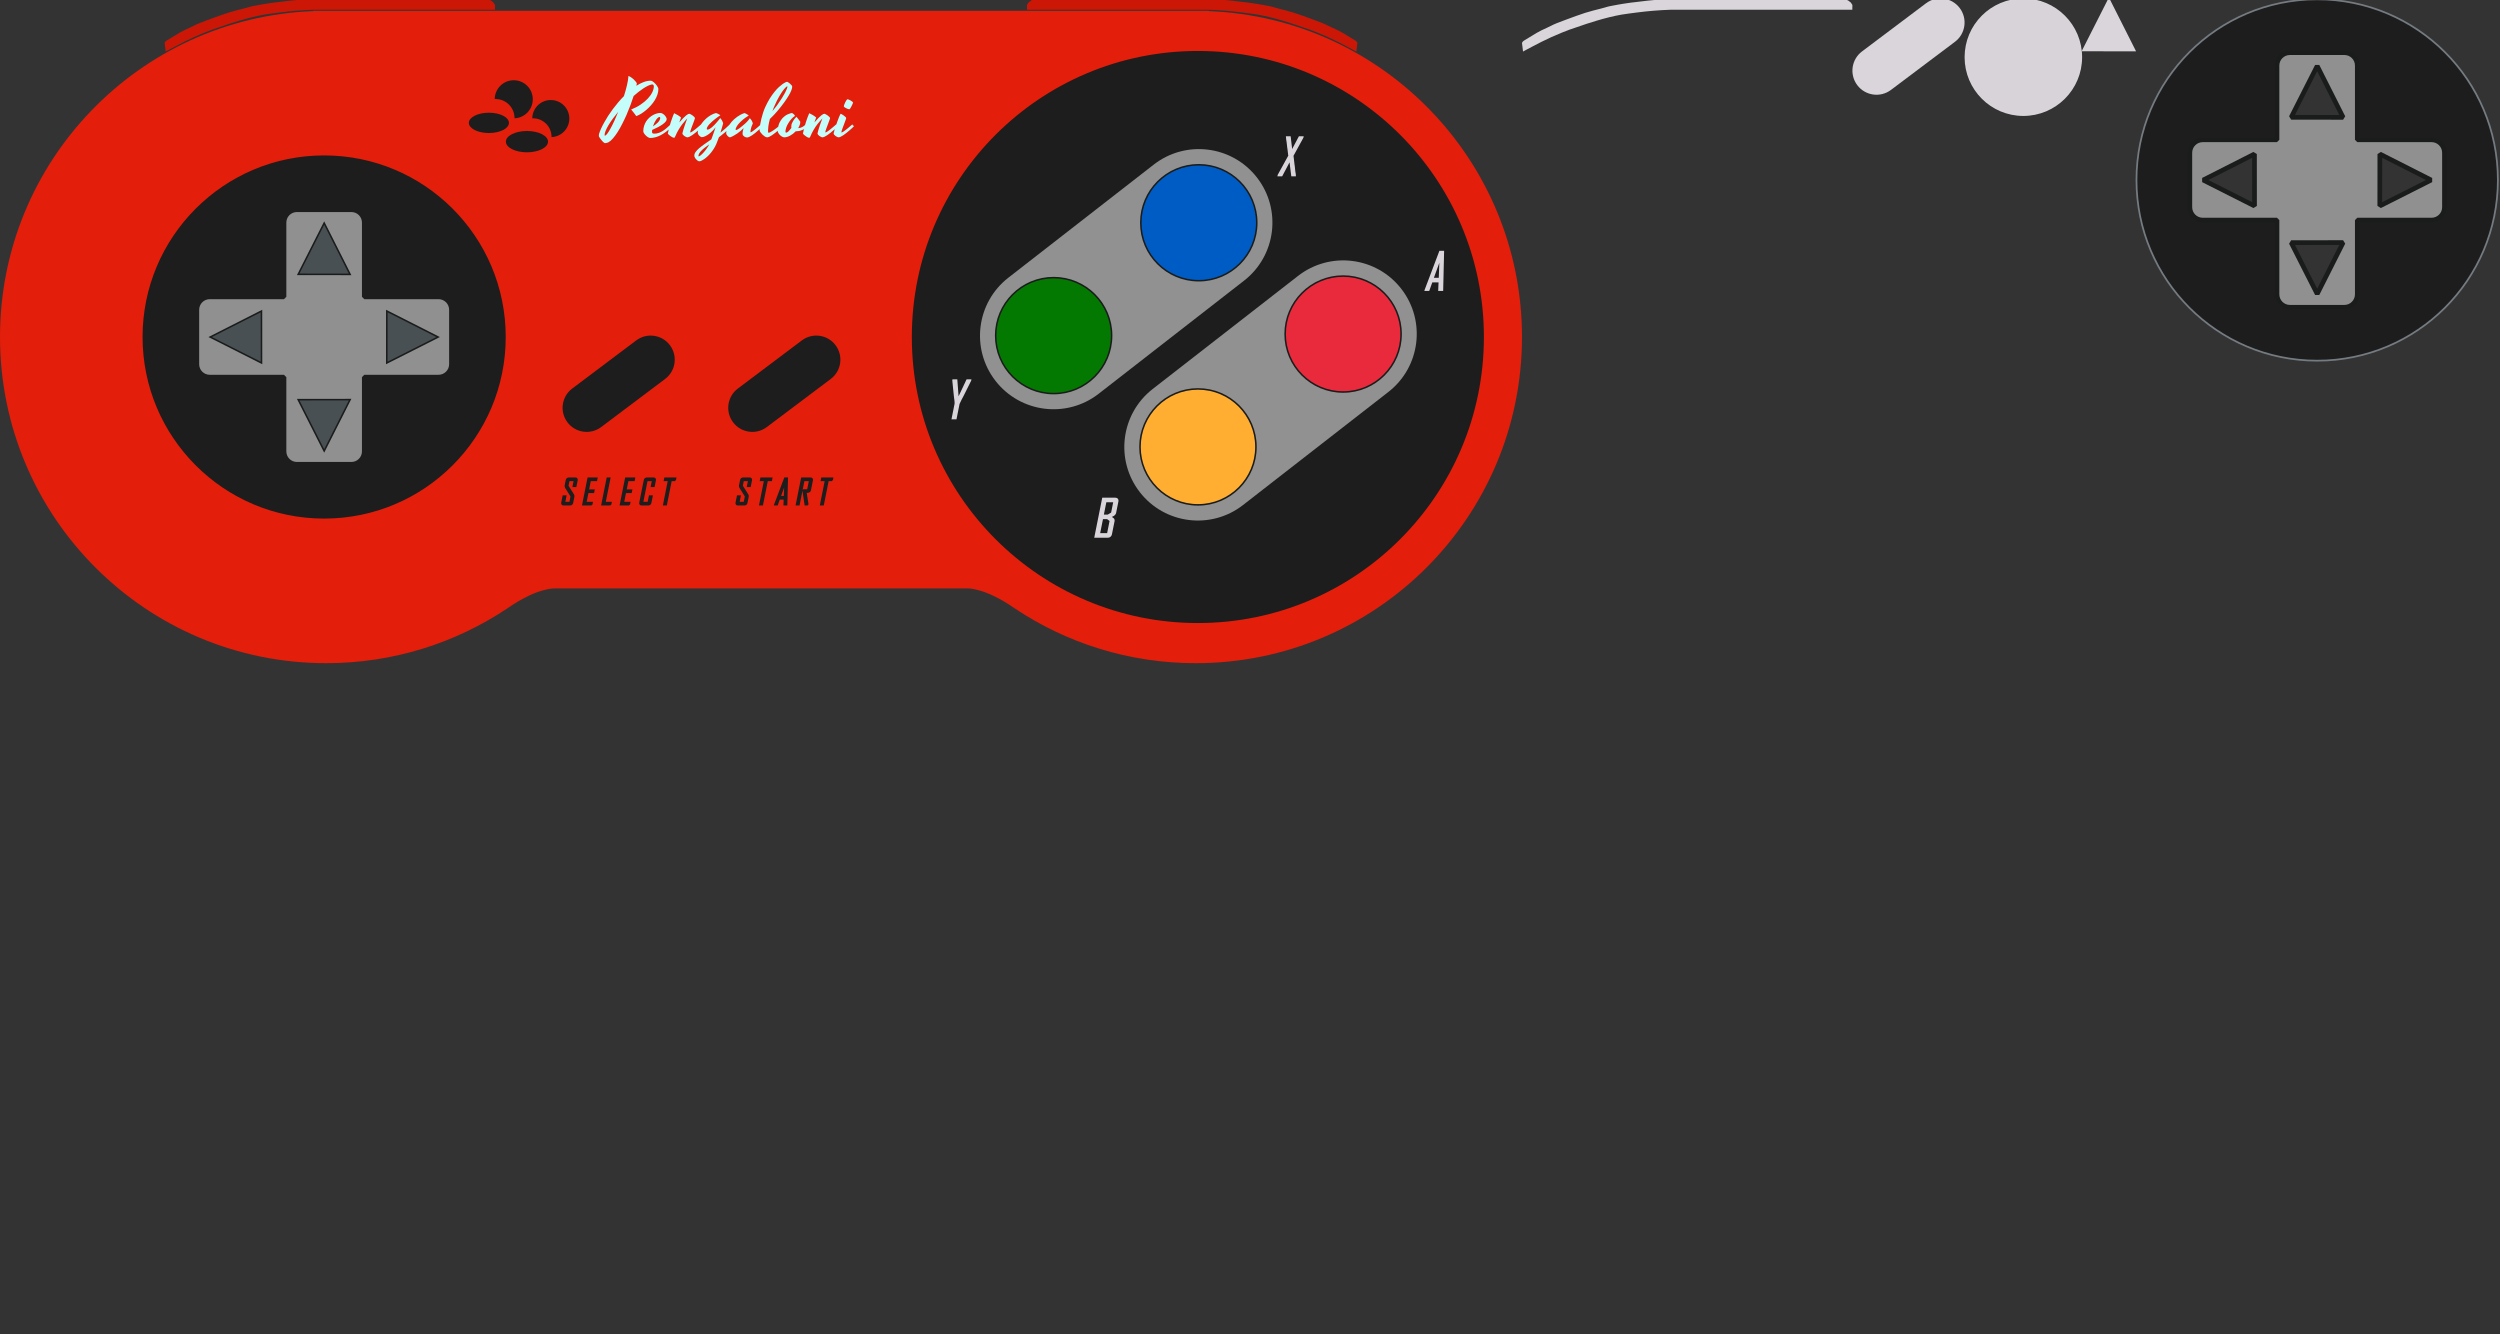 <svg width="1589" height="848" viewBox="0 0 1589 848" fill="none" xmlns="http://www.w3.org/2000/svg">
<rect x="0" y="0" width="1589" height="848" fill="#333333" stroke="none"/>
<g clip-path="url(#clip0_621_207)">
<path d="M199.031 6.864V7.052C88.369 11.406 0 102.478 0 214.208C0 328.716 92.835 421.521 207.344 421.521C250.027 421.521 289.717 408.631 322.688 386.52C328.495 382.626 330.331 381.487 336.094 378.645C341.672 375.894 348.6 373.989 352.5 373.989H481.75H485.625H614.906C618.806 373.989 625.703 375.894 631.281 378.645C637.044 381.487 638.911 382.626 644.719 386.52C677.689 408.631 717.348 421.521 760.031 421.521C874.54 421.521 967.375 328.716 967.375 214.208C967.375 102.478 879.006 11.406 768.344 7.052V6.864H760.031H485.625H481.75H207.344H199.031V6.864Z" fill="#E31E0B"/>
<path d="M943.168 214.199C943.168 314.607 861.772 396.004 761.363 396.004C660.955 396.004 579.559 314.607 579.559 214.199C579.559 113.79 660.955 32.394 761.363 32.394C861.772 32.394 943.168 113.79 943.168 214.199Z" fill="#1D1D1D"/>
<path d="M652.796 6.172H693.116H727.051H763.782C763.782 6.172 766.455 6.134 767.791 6.172C771.566 6.281 775.338 6.516 779.102 6.822C782.567 7.103 785.899 7.446 789.474 7.913C793.103 8.432 796.095 8.705 799.378 9.278C802.01 9.737 804.622 10.307 807.219 10.936C809.884 11.582 812.543 12.345 815.155 13.107C817.307 13.735 819.405 14.397 821.517 15.085C825.203 16.287 829.453 17.745 832.525 18.843C834.229 19.477 835.565 19.985 837.474 20.764C839.382 21.542 841.853 22.572 843.963 23.539C846.148 24.541 848.352 25.583 850.474 26.647C852.472 27.65 854.497 28.692 856.439 29.736C857.377 30.24 858.246 30.697 859.158 31.178C859.801 31.518 860.443 31.876 861.086 32.224C861.421 32.406 862.091 32.768 862.091 32.768L862.75 27.313C862.485 26.499 861.74 25.908 861.09 25.581C859.962 24.876 858.934 24.263 857.856 23.605C856.412 22.725 854.989 21.809 853.521 20.968C852.515 20.392 851.493 19.841 850.456 19.32C849.226 18.703 847.958 18.164 846.715 17.573C845.701 17.091 844.745 16.602 843.683 16.107C842.62 15.612 842.863 15.643 840.337 14.607C837.811 13.571 831.9 11.479 828.425 10.166C825.752 9.221 824.329 8.778 822.522 8.147C819.22 7.088 816.371 6.449 812.172 5.345C809.632 4.677 808.394 4.159 805.531 3.664C802.995 3.226 801.032 2.777 799.094 2.5L796.681 2.131C796.681 2.131 794.908 1.86 793.583 1.687C792.258 1.513 790.074 1.245 788.728 1.113C787.212 0.968 786.148 0.814 782.735 0.404C779.322 -0.006 774.844 -0.301 770.952 -0.626C768.978 -0.792 764.709 -1 764.709 -1H752.316H735.819H720.394H705.364H689.691H674.859H664.295H661.576L658.098 -0.687L655.494 0.269L653.747 1.604L652.742 3.145L652.796 6.172Z" fill="#CC1706"/>
<path d="M314.593 6.172H274.273H240.338H203.607C203.607 6.172 200.934 6.134 199.598 6.172C195.823 6.281 192.051 6.516 188.287 6.822C184.822 7.103 181.49 7.446 177.915 7.913C174.285 8.432 171.294 8.705 168.011 9.278C165.379 9.737 162.766 10.307 160.17 10.936C157.504 11.582 154.846 12.345 152.234 13.107C150.082 13.735 147.983 14.397 145.872 15.085C142.186 16.287 137.936 17.745 134.863 18.843C133.16 19.477 131.824 19.985 129.915 20.764C128.007 21.542 125.536 22.572 123.426 23.539C121.241 24.541 119.037 25.583 116.915 26.647C114.917 27.65 112.892 28.692 110.949 29.736C110.012 30.24 109.143 30.697 108.231 31.178C107.588 31.518 106.946 31.876 106.303 32.224C105.968 32.406 105.298 32.768 105.298 32.768L104.639 27.313C104.904 26.499 105.649 25.908 106.299 25.581C107.427 24.876 108.455 24.263 109.533 23.605C110.977 22.725 112.4 21.809 113.868 20.968C114.874 20.392 115.896 19.841 116.933 19.32C118.163 18.703 119.431 18.164 120.674 17.573C121.688 17.091 122.643 16.602 123.706 16.107C124.769 15.612 124.526 15.643 127.052 14.607C129.578 13.571 135.489 11.479 138.964 10.166C141.637 9.221 143.06 8.778 144.867 8.147C148.168 7.088 151.018 6.449 155.217 5.345C157.757 4.677 158.995 4.159 161.858 3.664C164.394 3.226 166.356 2.777 168.295 2.5L170.708 2.131C170.708 2.131 172.481 1.86 173.806 1.687C175.131 1.513 177.315 1.245 178.661 1.113C180.177 0.968 181.241 0.814 184.654 0.404C188.067 -0.006 192.545 -0.301 196.437 -0.626C198.411 -0.792 202.68 -1 202.68 -1H215.073H231.57H246.995H262.025H277.698H292.53H303.094H305.813L309.291 -0.687L311.895 0.269L313.641 1.604L314.647 3.145L314.593 6.172Z" fill="#CC1706"/>
<path d="M320.881 214.199C320.881 277.631 269.459 329.054 206.026 329.054C142.593 329.054 91.171 277.631 91.171 214.199C91.171 150.766 142.593 99.344 206.026 99.344C269.459 99.344 320.881 150.766 320.881 214.199V214.199Z" fill="#1D1D1D" stroke="#1D1D1D" stroke-width="1.116"/>
<path d="M188.714 133.277C184.154 133.277 180.495 136.935 180.495 141.496V188.652H133.339C128.779 188.652 125.089 192.342 125.089 196.902V231.496C125.089 236.056 128.779 239.714 133.339 239.714H180.495V286.871C180.495 291.431 184.154 295.121 188.714 295.121H223.339C227.899 295.121 231.558 291.431 231.558 286.871V239.714H278.714C283.274 239.714 286.964 236.056 286.964 231.496V196.902C286.964 192.342 283.274 188.652 278.714 188.652H231.558V141.496C231.558 136.935 227.899 133.277 223.339 133.277H188.714V133.277Z" fill="#909090" stroke="#1D1D1D" stroke-width="3" stroke-linejoin="bevel"/>
<path d="M245.837 230.694L245.868 197.703L278.463 214.222L245.837 230.694Z" fill="#485053" stroke="#1A1C1B"/>
<path d="M166.215 230.694L166.184 197.703L133.589 214.222L166.215 230.694Z" fill="#485053" stroke="#1A1C1B"/>
<path d="M222.522 174.403L189.53 174.372L206.05 141.777L222.522 174.403Z" fill="#485053" stroke="#1A1C1B"/>
<path d="M222.522 253.994L189.53 254.025L206.05 286.621L222.522 253.994Z" fill="#485053" stroke="#1A1C1B"/>
<path d="M733.323 104.615L640.93 176.493C620.558 192.341 616.891 221.704 632.739 242.076C648.587 262.448 677.95 266.115 698.322 250.266L790.715 178.389C811.087 162.54 814.754 133.178 798.906 112.806C783.058 92.434 753.695 88.767 733.323 104.615Z" fill="#919191"/>
<path d="M798.796 141.572C798.796 161.922 782.299 178.419 761.949 178.419C741.599 178.419 725.102 161.922 725.102 141.572C725.102 121.222 741.599 104.725 761.949 104.725C782.299 104.725 798.796 121.222 798.796 141.572Z" fill="#005CC5" stroke="#1A1C1B"/>
<path d="M706.543 213.309C706.543 233.659 690.046 250.156 669.696 250.156C649.346 250.156 632.849 233.659 632.849 213.309C632.849 192.959 649.346 176.462 669.696 176.462C690.046 176.462 706.543 192.959 706.543 213.309Z" fill="#047902" stroke="#1A1C1B"/>
<path d="M825.056 175.358L732.662 247.236C712.29 263.084 708.623 292.447 724.471 312.819C740.32 333.191 769.682 336.858 790.054 321.009L882.448 249.131C902.82 233.283 906.487 203.921 890.638 183.549C874.79 163.177 845.428 159.51 825.056 175.358Z" fill="#919191"/>
<path d="M890.529 212.315C890.529 232.665 874.032 249.162 853.682 249.162C833.332 249.162 816.835 232.665 816.835 212.315C816.835 191.965 833.332 175.468 853.682 175.468C874.032 175.468 890.529 191.965 890.529 212.315Z" fill="#E82A3C" stroke="#1A1C1B"/>
<path d="M798.276 284.052C798.276 304.402 781.779 320.899 761.429 320.899C741.079 320.899 724.582 304.402 724.582 284.052C724.582 263.702 741.079 247.205 761.429 247.205C781.779 247.205 798.276 263.702 798.276 284.052Z" fill="#FFAE31" stroke="#1A1C1B"/>
<path d="M509.64 216.379L468.973 246.971C462.217 252.053 460.86 261.651 465.942 268.407C471.025 275.164 480.622 276.521 487.379 271.439L528.046 240.847C534.803 235.764 536.16 226.166 531.077 219.41C525.995 212.653 516.397 211.296 509.64 216.379Z" fill="#1D1D1D"/>
<path d="M404.36 216.379L363.693 246.971C356.936 252.053 355.579 261.651 360.662 268.407C365.745 275.164 375.342 276.521 382.099 271.438L422.766 240.847C429.523 235.764 430.88 226.166 425.797 219.41C420.714 212.653 411.117 211.296 404.36 216.379Z" fill="#1D1D1D"/>
<path d="M363.806 319.588C363.734 319.939 363.566 320.226 363.301 320.448C363.043 320.67 362.739 320.781 362.388 320.781H358.156C357.805 320.781 357.536 320.67 357.35 320.448C357.171 320.226 357.117 319.939 357.189 319.588L358.048 315.324H359.541L358.714 319.459H362.345L363.14 315.453L359.627 309.845C359.377 309.459 359.298 309.032 359.391 308.567L360.079 305.162C360.15 304.811 360.318 304.524 360.583 304.302C360.856 304.08 361.167 303.969 361.518 303.969H365.75C366.101 303.969 366.363 304.08 366.535 304.302C366.714 304.524 366.767 304.811 366.696 305.162L365.912 309.072H364.418L365.17 305.291H361.539L360.83 308.835L364.375 314.443C364.612 314.815 364.683 315.234 364.59 315.7L363.806 319.588" fill="#1D1D1D"/>
<path d="M363.806 319.588C363.734 319.939 363.566 320.226 363.301 320.448C363.043 320.67 362.739 320.781 362.388 320.781H358.156C357.805 320.781 357.536 320.67 357.35 320.448C357.171 320.226 357.117 319.939 357.189 319.588L358.048 315.324H359.541L358.714 319.459H362.345L363.14 315.453L359.627 309.845C359.377 309.459 359.298 309.032 359.391 308.567L360.079 305.162C360.15 304.811 360.318 304.524 360.583 304.302C360.856 304.08 361.167 303.969 361.518 303.969H365.75C366.101 303.969 366.363 304.08 366.535 304.302C366.714 304.524 366.767 304.811 366.696 305.162L365.912 309.072H364.418L365.17 305.291H361.539L360.83 308.835L364.375 314.443C364.612 314.815 364.683 315.234 364.59 315.7L363.806 319.588" stroke="#1D1D1D"/>
<path d="M376.03 320.781H370.509L373.871 303.969H379.328L379.06 305.291H375.096L373.85 311.564H377.459L377.19 312.907H373.581L372.271 319.459H376.299L376.03 320.781" fill="#1D1D1D"/>
<path d="M376.03 320.781H370.509L373.871 303.969H379.328L379.06 305.291H375.096L373.85 311.564H377.459L377.19 312.907H373.581L372.271 319.459H376.299L376.03 320.781" stroke="#1D1D1D"/>
<path d="M388.04 320.781H382.669L386.031 303.969H387.524L384.431 319.459H388.309L388.04 320.781" fill="#1D1D1D"/>
<path d="M388.04 320.781H382.669L386.031 303.969H387.524L384.431 319.459H388.309L388.04 320.781" stroke="#1D1D1D"/>
<path d="M399.921 320.781H394.399L397.762 303.969H403.219L402.95 305.291H398.986L397.74 311.564H401.35L401.081 312.907H397.472L396.161 319.459H400.189L399.921 320.781" fill="#1D1D1D"/>
<path d="M399.921 320.781H394.399L397.762 303.969H403.219L402.95 305.291H398.986L397.74 311.564H401.35L401.081 312.907H397.472L396.161 319.459H400.189L399.921 320.781" stroke="#1D1D1D"/>
<path d="M413.532 319.588C413.46 319.939 413.288 320.226 413.016 320.448C412.744 320.67 412.432 320.781 412.081 320.781H407.752C407.401 320.781 407.136 320.67 406.957 320.448C406.778 320.226 406.725 319.939 406.796 319.588L409.686 305.162C409.758 304.811 409.926 304.524 410.191 304.302C410.456 304.08 410.764 303.969 411.115 303.969H415.444C415.795 303.969 416.063 304.08 416.249 304.302C416.436 304.524 416.493 304.811 416.421 305.162L415.637 309.072H414.133L414.885 305.291H411.147L408.322 319.459H412.06L412.887 315.324H414.391L413.532 319.588Z" fill="#1D1D1D" stroke="#1D1D1D"/>
<path d="M429.107 305.291H426.508L423.414 320.781H421.921L425.015 305.291H422.394L422.662 303.969H429.376L429.107 305.291" fill="#1D1D1D"/>
<path d="M429.107 305.291H426.508L423.414 320.781H421.921L425.015 305.291H422.394L422.662 303.969H429.376L429.107 305.291" stroke="#1D1D1D"/>
<path d="M474.608 319.588C474.536 319.939 474.368 320.226 474.103 320.448C473.845 320.67 473.541 320.781 473.19 320.781H468.957C468.607 320.781 468.338 320.67 468.152 320.448C467.973 320.226 467.919 319.939 467.991 319.588L468.85 315.324H470.343L469.516 319.459H473.147L473.942 315.453L470.429 309.845C470.178 309.459 470.1 309.032 470.193 308.567L470.88 305.162C470.952 304.811 471.12 304.524 471.385 304.302C471.657 304.08 471.969 303.969 472.32 303.969H476.552C476.903 303.969 477.164 304.08 477.336 304.302C477.515 304.524 477.569 304.811 477.497 305.162L476.713 309.072H475.22L475.972 305.291H472.341L471.632 308.835L475.177 314.443C475.413 314.815 475.485 315.234 475.392 315.7L474.608 319.588" fill="#1D1D1D"/>
<path d="M474.608 319.588C474.536 319.939 474.368 320.226 474.103 320.448C473.845 320.67 473.541 320.781 473.19 320.781H468.957C468.607 320.781 468.338 320.67 468.152 320.448C467.973 320.226 467.919 319.939 467.991 319.588L468.85 315.324H470.343L469.516 319.459H473.147L473.942 315.453L470.429 309.845C470.178 309.459 470.1 309.032 470.193 308.567L470.88 305.162C470.952 304.811 471.12 304.524 471.385 304.302C471.657 304.08 471.969 303.969 472.32 303.969H476.552C476.903 303.969 477.164 304.08 477.336 304.302C477.515 304.524 477.569 304.811 477.497 305.162L476.713 309.072H475.22L475.972 305.291H472.341L471.632 308.835L475.177 314.443C475.413 314.815 475.485 315.234 475.392 315.7L474.608 319.588" stroke="#1D1D1D"/>
<path d="M490.194 305.291H487.595L484.501 320.781H483.008L486.102 305.291H483.48L483.749 303.969H490.463L490.194 305.291Z" fill="#1D1D1D" stroke="#1D1D1D"/>
<path d="M499.948 320.781H498.466L498.627 317.042H495.286L493.943 320.781H492.504L492.515 320.738L498.874 303.926H500.346L499.948 320.781L499.948 320.781ZM498.691 315.721L499.046 306.612L495.737 315.721H498.691Z" fill="#1D1D1D" stroke="#1D1D1D"/>
<path d="M513.43 320.781H511.861L510.54 311.779L510.798 311.478H513.462L514.697 305.291H510.862L507.769 320.781H506.275L509.638 303.969H515.267C515.617 303.969 515.883 304.08 516.062 304.302C516.241 304.524 516.294 304.811 516.223 305.162L514.944 311.542C514.78 312.352 514.153 312.756 513.064 312.756C512.957 312.756 512.799 312.752 512.592 312.746C512.391 312.731 512.244 312.724 512.151 312.724C512.581 315.403 513.007 318.088 513.43 320.781" fill="#1D1D1D"/>
<path d="M513.43 320.781H511.861L510.54 311.779L510.798 311.478H513.462L514.697 305.291H510.862L507.769 320.781H506.275L509.638 303.969H515.267C515.617 303.969 515.883 304.08 516.062 304.302C516.241 304.524 516.294 304.811 516.223 305.162L514.944 311.542C514.78 312.352 514.153 312.756 513.064 312.756C512.957 312.756 512.799 312.752 512.592 312.746C512.391 312.731 512.244 312.724 512.151 312.724C512.581 315.403 513.007 318.088 513.43 320.781" stroke="#1D1D1D"/>
<path d="M528.866 305.291H526.267L523.173 320.781H521.68L524.773 305.291H522.152L522.421 303.969H529.135L528.866 305.291" fill="#1D1D1D"/>
<path d="M528.866 305.291H526.267L523.173 320.781H521.68L524.773 305.291H522.152L522.421 303.969H529.135L528.866 305.291" stroke="#1D1D1D"/>
<path d="M298 78.092C298 74.531 303.701 71.642 310.734 71.642C317.779 71.642 323.48 74.531 323.48 78.092C323.48 81.665 317.779 84.544 310.734 84.544C303.701 84.544 298 81.665 298 78.092" fill="#1D1D1D"/>
<path d="M321.542 90.032C321.542 86.291 327.534 83.255 334.926 83.255C342.317 83.255 348.321 86.291 348.321 90.032C348.321 93.772 342.317 96.808 334.926 96.808C327.534 96.808 321.542 93.772 321.542 90.032Z" fill="#1D1D1D"/>
<path d="M327.03 75.181C333.481 74.934 338.644 69.615 338.644 63.096C338.644 56.421 333.223 51 326.548 51C319.917 51 314.531 56.331 314.452 62.95C314.609 62.939 314.766 62.939 314.934 62.939C321.609 62.939 327.03 68.349 327.03 75.035V75.181" fill="#1D1D1D"/>
<path d="M350.561 87.131C356.844 86.884 361.861 81.71 361.861 75.36C361.861 68.853 356.597 63.577 350.09 63.577C343.639 63.577 338.397 68.775 338.319 75.214C338.476 75.203 338.632 75.203 338.789 75.203C345.286 75.203 350.561 80.478 350.561 86.985V87.131Z" fill="#1D1D1D"/>
<path d="M616.843 241.724L611.905 251.615C611.332 252.604 610.504 254.255 609.421 256.568L607.53 266.036H605.358L607.249 256.568C607.259 255.776 607.202 254.943 607.077 254.068C606.879 252.568 606.775 251.75 606.765 251.615L605.765 241.724C605.765 241.713 605.775 241.667 605.796 241.583H607.999L608.905 253.818L614.686 241.583H616.874C616.864 241.656 616.853 241.703 616.843 241.724Z" fill="#D9D5DA" stroke="#D9D5DA"/>
<path d="M823.417 111.56H821.183L819.933 101.513L814.651 111.56H812.479C812.49 111.487 812.5 111.445 812.511 111.435L819.339 99.044C818.172 91.128 817.599 87.149 817.62 87.107H819.901L820.979 96.388L825.886 87.107H828.058C828.047 87.18 828.037 87.227 828.026 87.248L821.636 98.919C822.854 107.305 823.448 111.518 823.417 111.56Z" fill="#D9D5DA" stroke="#D9D5DA"/>
<path d="M706.244 339.556C706.14 340.067 705.895 340.483 705.51 340.806C705.124 341.129 704.676 341.291 704.166 341.291H696.104L700.994 316.837H708.994C709.505 316.837 709.89 316.999 710.15 317.322C710.411 317.645 710.489 318.061 710.385 318.572L708.932 325.837C708.796 326.483 708.395 327.025 707.729 327.462C707.083 327.806 706.442 328.15 705.807 328.494L707.416 329.681C707.885 330.014 708.051 330.535 707.916 331.244L706.244 339.556ZM706.682 326.119L708.15 318.759H702.775L701.01 327.587H704.213L706.682 326.119ZM704.104 339.369L705.791 330.916L703.869 329.478H700.635L698.666 339.369H704.104Z" fill="#D9D5DA" stroke="#D9D5DA"/>
<path d="M916.79 184.424H914.634L914.868 178.986H910.009L908.056 184.424H905.962L905.978 184.361L915.228 159.908H917.368L916.79 184.424V184.424ZM914.962 177.064L915.478 163.814L910.665 177.064H914.962Z" fill="#D9D5DA" stroke="#D9D5DA"/>
<path d="M1177.33 6.172H1137.01H1103.07H1066.34C1066.34 6.172 1063.67 6.134 1062.33 6.172C1058.56 6.281 1054.79 6.516 1051.02 6.822C1047.56 7.103 1044.23 7.446 1040.65 7.913C1037.02 8.432 1034.03 8.705 1030.75 9.278C1028.12 9.737 1025.5 10.307 1022.91 10.936C1020.24 11.582 1017.58 12.345 1014.97 13.107C1012.82 13.735 1010.72 14.397 1008.61 15.085C1004.92 16.287 1000.67 17.745 997.6 18.843C995.896 19.477 994.56 19.985 992.652 20.764C990.743 21.542 988.273 22.572 986.162 23.539C983.978 24.541 981.773 25.583 979.652 26.647C977.653 27.65 975.628 28.692 973.686 29.736C972.748 30.24 971.879 30.697 970.968 31.178C970.325 31.518 969.682 31.876 969.039 32.224C968.704 32.406 968.034 32.768 968.034 32.768L967.375 27.313C967.641 26.499 968.385 25.908 969.036 25.581C970.164 24.876 971.191 24.263 972.27 23.605C973.713 22.725 975.136 21.809 976.604 20.968C977.611 20.392 978.632 19.841 979.669 19.32C980.899 18.703 982.167 18.164 983.41 17.573C984.424 17.091 985.38 16.602 986.443 16.107C987.505 15.612 987.262 15.643 989.788 14.607C992.314 13.571 998.225 11.479 1001.7 10.166C1004.37 9.221 1005.8 8.778 1007.6 8.147C1010.9 7.088 1013.75 6.449 1017.95 5.345C1020.49 4.677 1021.73 4.159 1024.59 3.664C1027.13 3.226 1029.09 2.777 1031.03 2.5L1033.44 2.131C1033.44 2.131 1035.22 1.86 1036.54 1.687C1037.87 1.513 1040.05 1.245 1041.4 1.113C1042.91 0.968 1043.98 0.814 1047.39 0.404C1050.8 -0.006 1055.28 -0.301 1059.17 -0.626C1061.15 -0.792 1065.42 -1 1065.42 -1H1077.81H1094.31H1109.73H1124.76H1140.43H1155.27H1165.83H1168.55L1172.03 -0.687L1174.63 0.269L1176.38 1.604L1177.38 3.145L1177.33 6.172Z" fill="#D9D5DA"/>
<path d="M1224.17 2.089L1183.5 32.681C1176.75 37.764 1175.39 47.361 1180.47 54.118C1185.56 60.874 1195.15 62.231 1201.91 57.149L1242.58 26.557C1249.33 21.474 1250.69 11.877 1245.61 5.12C1240.52 -1.637 1230.93 -2.994 1224.17 2.089Z" fill="#D9D5DA"/>
<path opacity="0.99" d="M1322.89 36.347C1322.89 56.697 1306.39 73.194 1286.04 73.194C1265.69 73.194 1249.2 56.697 1249.2 36.347C1249.2 15.997 1265.69 -0.5 1286.04 -0.5C1306.39 -0.5 1322.89 15.997 1322.89 36.347Z" fill="#D9D5DA" stroke="#D9D5DA"/>
<path d="M1356.88 32.126L1323.89 32.095L1340.41 -0.5L1356.88 32.126Z" fill="#D9D5DA" stroke="#D9D5DA"/>
<path d="M1472.78 -0.442C1409.35 -0.442 1357.94 50.969 1357.94 114.402C1357.94 177.835 1409.35 229.246 1472.78 229.246C1536.22 229.246 1587.66 177.835 1587.66 114.402C1587.66 50.969 1536.22 -0.442 1472.78 -0.442ZM1472.81 41.964L1489.28 74.589L1456.28 74.558L1472.81 41.964V41.964ZM1432.94 97.902L1432.97 130.902L1400.35 114.433L1432.94 97.902H1432.94ZM1512.63 97.902L1545.22 114.433L1512.6 130.902L1512.63 97.902H1512.63ZM1489.28 154.183L1472.81 186.808L1456.28 154.214L1489.28 154.183V154.183Z" fill="#1D1D1D" stroke="#747B81" stroke-width="1.116"/>
<path d="M1455.47 33.464C1450.91 33.464 1447.25 37.123 1447.25 41.683V88.839H1400.1C1395.54 88.839 1391.85 92.529 1391.85 97.089V131.683C1391.85 136.243 1395.54 139.902 1400.1 139.902H1447.25V187.058C1447.25 191.618 1450.91 195.308 1455.47 195.308H1490.1C1494.66 195.308 1498.31 191.618 1498.31 187.058V139.902H1545.47C1550.03 139.902 1553.72 136.243 1553.72 131.683V97.089C1553.72 92.529 1550.03 88.839 1545.47 88.839H1498.31V41.683C1498.31 37.123 1494.66 33.464 1490.1 33.464H1455.47ZM1472.81 41.964L1489.28 74.589L1456.28 74.558L1472.81 41.964V41.964ZM1432.94 97.902L1432.97 130.902L1400.35 114.433L1432.94 97.902H1432.94ZM1512.63 97.902L1545.22 114.433L1512.6 130.902L1512.63 97.902H1512.63ZM1489.28 154.183L1472.81 186.808L1456.28 154.214L1489.28 154.183V154.183Z" fill="#909090" stroke="#1A1C1B" stroke-width="3" stroke-linejoin="bevel"/>
<path d="M418.453 56.727C418.453 57.852 418.25 59 417.844 60.172C417.453 61.328 416.914 62.477 416.227 63.617C415.539 64.742 414.734 65.828 413.812 66.875C412.891 67.922 411.914 68.891 410.883 69.781C409.852 70.672 408.781 71.469 407.672 72.172C406.562 72.859 405.484 73.406 404.438 73.812C404.266 73.562 404.047 73.266 403.781 72.922C403.531 72.562 403.258 72.195 402.961 71.82C402.664 71.43 402.359 71.047 402.047 70.672C401.75 70.281 401.461 69.922 401.18 69.594C403.414 68.719 405.414 67.68 407.18 66.477C408.961 65.273 410.469 64.016 411.703 62.703C412.953 61.375 413.906 60.039 414.562 58.695C415.234 57.336 415.57 56.07 415.57 54.898C415.57 54.742 415.547 54.578 415.5 54.406C415.453 54.234 415.375 54.086 415.266 53.961C415.156 53.836 415.008 53.75 414.82 53.703C414.648 53.641 414.438 53.641 414.188 53.703C413.453 53.859 412.641 54.148 411.75 54.57C410.875 54.992 409.945 55.523 408.961 56.164C407.992 56.789 406.977 57.516 405.914 58.344C404.867 59.172 403.805 60.062 402.727 61.016C402.148 62.828 401.484 64.75 400.734 66.781C399.984 68.797 399.172 70.812 398.297 72.828C397.422 74.828 396.5 76.773 395.531 78.664C394.578 80.555 393.602 82.289 392.602 83.867C391.617 85.43 390.625 86.781 389.625 87.922C388.641 89.078 387.688 89.906 386.766 90.406C386.531 90.531 386.242 90.648 385.898 90.758C385.57 90.867 385.156 90.945 384.656 90.992C384.469 91.008 384.25 90.93 384 90.758C383.734 90.586 383.469 90.367 383.203 90.102C382.938 89.836 382.672 89.539 382.406 89.211C382.141 88.883 381.898 88.57 381.68 88.273C381.445 87.977 381.258 87.711 381.117 87.477C380.961 87.242 380.859 87.086 380.812 87.008C380.688 86.773 380.625 86.492 380.625 86.164C380.609 85.852 380.641 85.539 380.719 85.227C381.031 84.18 381.469 83.031 382.031 81.781C382.594 80.531 383.258 79.227 384.023 77.867C384.773 76.492 385.609 75.086 386.531 73.648C387.469 72.195 388.469 70.758 389.531 69.336C390.609 67.898 391.734 66.484 392.906 65.094C394.094 63.703 395.312 62.375 396.562 61.109C397.359 58.625 398.016 56.273 398.531 54.055C399.047 51.836 399.352 49.906 399.445 48.266C400.07 48.516 400.664 48.836 401.227 49.227C401.789 49.617 402.297 50.023 402.75 50.445C403.203 50.867 403.602 51.289 403.945 51.711C404.289 52.133 404.562 52.508 404.766 52.836C404.734 53.102 404.695 53.375 404.648 53.656C404.602 53.922 404.539 54.211 404.461 54.523C406.039 53.508 407.586 52.719 409.102 52.156C410.633 51.578 412.117 51.289 413.555 51.289C413.852 51.289 414.172 51.383 414.516 51.57C414.875 51.758 415.234 52.008 415.594 52.32C415.953 52.617 416.297 52.953 416.625 53.328C416.969 53.703 417.273 54.086 417.539 54.477C417.805 54.852 418.016 55.211 418.172 55.555C418.344 55.883 418.438 56.156 418.453 56.375V56.727ZM384.516 86.188C384.875 86.188 385.359 85.789 385.969 84.992C386.578 84.195 387.258 83.109 388.008 81.734C388.773 80.359 389.578 78.758 390.422 76.93C391.266 75.102 392.102 73.164 392.93 71.117C391.695 72.586 390.547 74.039 389.484 75.477C388.438 76.914 387.523 78.281 386.742 79.578C385.977 80.859 385.375 82.047 384.938 83.141C384.5 84.219 384.281 85.141 384.281 85.906C384.281 86.094 384.359 86.188 384.516 86.188ZM427.383 80.234C425.945 81.641 424.586 82.82 423.305 83.773C422.039 84.727 420.828 85.492 419.672 86.07C418.516 86.648 417.406 87.062 416.344 87.312C415.297 87.562 414.273 87.688 413.273 87.688C412.852 87.688 412.383 87.531 411.867 87.219C411.352 86.906 410.875 86.523 410.438 86.07C409.984 85.633 409.609 85.172 409.312 84.688C409.016 84.203 408.867 83.789 408.867 83.445C408.867 82.164 409.047 80.992 409.406 79.93C409.75 78.852 410.211 77.883 410.789 77.023C411.367 76.164 412.023 75.406 412.758 74.75C413.508 74.094 414.281 73.547 415.078 73.109C415.891 72.672 416.695 72.344 417.492 72.125C418.289 71.906 419.023 71.797 419.695 71.797C420.18 71.797 420.656 71.938 421.125 72.219C421.609 72.5 422.047 72.844 422.438 73.25C422.828 73.656 423.141 74.086 423.375 74.539C423.625 74.977 423.75 75.359 423.75 75.688C423.75 76.219 423.523 76.766 423.07 77.328C422.633 77.875 422.008 78.438 421.195 79.016C420.383 79.594 419.406 80.188 418.266 80.797C417.125 81.391 415.867 81.992 414.492 82.602C414.445 82.977 414.422 83.344 414.422 83.703C414.422 84.188 414.523 84.516 414.727 84.688C414.945 84.859 415.344 84.945 415.922 84.945C416.953 84.945 417.922 84.773 418.828 84.43C419.75 84.086 420.633 83.641 421.477 83.094C422.32 82.547 423.133 81.922 423.914 81.219C424.695 80.516 425.469 79.805 426.234 79.086L427.383 80.234ZM419.133 74.375C418.82 74.375 418.477 74.547 418.102 74.891C417.727 75.219 417.352 75.656 416.977 76.203C416.602 76.75 416.242 77.383 415.898 78.102C415.555 78.805 415.258 79.539 415.008 80.305C415.586 79.93 416.148 79.531 416.695 79.109C417.258 78.688 417.758 78.25 418.195 77.797C418.633 77.328 418.984 76.852 419.25 76.367C419.516 75.883 419.648 75.398 419.648 74.914C419.648 74.773 419.602 74.648 419.508 74.539C419.43 74.43 419.305 74.375 419.133 74.375ZM432.891 74.68C432.703 75.18 432.516 75.688 432.328 76.203C432.141 76.719 431.953 77.25 431.766 77.797C432.75 76.672 433.594 75.758 434.297 75.055C435.016 74.336 435.617 73.773 436.102 73.367C436.602 72.961 437 72.688 437.297 72.547C437.609 72.391 437.852 72.312 438.023 72.312C438.227 72.312 438.531 72.414 438.938 72.617C439.344 72.82 439.75 73.07 440.156 73.367C440.578 73.664 440.938 73.969 441.234 74.281C441.547 74.594 441.703 74.867 441.703 75.102C441.703 75.148 441.695 75.211 441.68 75.289C441.664 75.352 441.641 75.438 441.609 75.547C441.484 75.938 441.32 76.398 441.117 76.93C440.93 77.461 440.727 78.016 440.508 78.594C440.289 79.156 440.07 79.727 439.852 80.305C439.633 80.867 439.438 81.398 439.266 81.898C439.094 82.398 438.953 82.836 438.844 83.211C438.734 83.586 438.68 83.859 438.68 84.031C438.68 84.125 438.727 84.172 438.82 84.172C438.992 84.172 439.25 84.07 439.594 83.867C439.938 83.664 440.328 83.398 440.766 83.07C441.219 82.742 441.688 82.383 442.172 81.992C442.656 81.602 443.117 81.219 443.555 80.844C444.008 80.453 444.414 80.102 444.773 79.789C445.133 79.477 445.406 79.242 445.594 79.086C445.75 79.227 445.922 79.406 446.109 79.625C446.297 79.844 446.477 80.047 446.648 80.234C446.305 80.578 445.875 81 445.359 81.5C444.844 81.984 444.281 82.484 443.672 83C443.078 83.516 442.453 84.031 441.797 84.547C441.156 85.062 440.531 85.523 439.922 85.93C439.312 86.336 438.742 86.664 438.211 86.914C437.68 87.164 437.234 87.289 436.875 87.289C436.641 87.289 436.344 87.203 435.984 87.031C435.625 86.875 435.273 86.672 434.93 86.422C434.602 86.188 434.32 85.922 434.086 85.625C433.852 85.328 433.734 85.039 433.734 84.758C433.875 84.117 434.062 83.391 434.297 82.578C434.547 81.766 434.812 80.938 435.094 80.094C435.375 79.234 435.664 78.391 435.961 77.562C436.273 76.719 436.57 75.945 436.852 75.242L436.805 75.289C436.508 75.648 436.078 76.125 435.516 76.719C434.969 77.297 434.344 78.047 433.641 78.969C432.938 79.875 432.195 80.977 431.414 82.273C430.633 83.555 429.867 85.078 429.117 86.844C429.023 87.062 428.938 87.234 428.859 87.359C428.781 87.484 428.633 87.547 428.414 87.547C428.148 87.547 427.844 87.469 427.5 87.312C427.172 87.172 426.836 86.977 426.492 86.727C426.133 86.492 425.781 86.227 425.438 85.93C425.078 85.633 424.758 85.336 424.477 85.039C424.477 84.945 424.523 84.68 424.617 84.242C424.695 83.805 424.812 83.258 424.969 82.602C425.125 81.93 425.32 81.172 425.555 80.328C425.789 79.469 426.055 78.57 426.352 77.633C426.648 76.695 426.977 75.742 427.336 74.773C427.68 73.789 428.055 72.844 428.461 71.938C429.117 72.25 429.844 72.633 430.641 73.086C431.453 73.539 432.203 74.07 432.891 74.68ZM465 80.234C463.656 81.609 462.305 82.875 460.945 84.031C459.602 85.172 458.266 86.242 456.938 87.242C456.688 87.961 456.414 88.688 456.117 89.422C455.836 90.172 455.539 90.922 455.227 91.672C454.773 92.703 454.242 93.688 453.633 94.625C453.039 95.578 452.406 96.453 451.734 97.25C451.062 98.062 450.375 98.789 449.672 99.43C448.969 100.086 448.289 100.641 447.633 101.094C446.992 101.547 446.398 101.898 445.852 102.148C445.289 102.398 444.812 102.523 444.422 102.523C444.156 102.523 443.844 102.406 443.484 102.172C443.125 101.938 442.789 101.641 442.477 101.281C442.148 100.938 441.875 100.555 441.656 100.133C441.422 99.727 441.305 99.336 441.305 98.961C441.305 98.148 441.586 97.352 442.148 96.57C442.695 95.789 443.461 94.984 444.445 94.156C445.414 93.328 446.555 92.453 447.867 91.531C449.18 90.625 450.602 89.641 452.133 88.578C452.477 87.688 452.859 86.633 453.281 85.414C453.719 84.18 454.234 82.664 454.828 80.867C454.266 81.648 453.609 82.422 452.859 83.188C452.109 83.938 451.336 84.609 450.539 85.203C449.742 85.797 448.945 86.273 448.148 86.633C447.367 87.008 446.648 87.195 445.992 87.195C445.82 87.195 445.602 87.109 445.336 86.938C445.055 86.781 444.781 86.57 444.516 86.305C444.234 86.039 444 85.727 443.812 85.367C443.609 85.008 443.508 84.625 443.508 84.219C443.508 83.703 443.633 83.086 443.883 82.367C444.133 81.633 444.5 80.859 444.984 80.047C445.453 79.234 446.023 78.406 446.695 77.562C447.383 76.719 448.148 75.93 448.992 75.195C449.852 74.445 450.781 73.781 451.781 73.203C452.797 72.609 453.875 72.156 455.016 71.844C455.188 71.844 455.43 71.914 455.742 72.055C456.055 72.18 456.359 72.328 456.656 72.5C456.969 72.656 457.234 72.812 457.453 72.969C457.688 73.125 457.805 73.227 457.805 73.273C457.805 73.305 457.781 73.344 457.734 73.391C457.703 73.406 457.68 73.414 457.664 73.414C457.305 73.633 456.844 73.938 456.281 74.328C455.719 74.719 455.125 75.164 454.5 75.664C453.875 76.148 453.25 76.672 452.625 77.234C452 77.797 451.43 78.359 450.914 78.922C450.414 79.469 450.008 80 449.695 80.516C449.383 81.016 449.227 81.469 449.227 81.875C449.227 82.016 449.258 82.141 449.32 82.25C449.398 82.344 449.508 82.391 449.648 82.391C450.039 82.391 450.477 82.258 450.961 81.992C451.461 81.711 451.969 81.352 452.484 80.914C453 80.477 453.516 79.992 454.031 79.461C454.547 78.914 455.031 78.383 455.484 77.867C455.953 77.336 456.367 76.844 456.727 76.391C457.086 75.938 457.367 75.57 457.57 75.289C457.602 75.258 457.625 75.227 457.641 75.195C457.672 75.164 457.711 75.133 457.758 75.102C457.883 75.133 458.047 75.289 458.25 75.57C458.469 75.852 458.68 76.18 458.883 76.555C459.086 76.914 459.258 77.273 459.398 77.633C459.555 77.992 459.633 78.25 459.633 78.406V78.453C459.633 78.469 459.617 78.523 459.586 78.617C459.414 79.164 459.195 79.93 458.93 80.914C458.664 81.898 458.328 83.031 457.922 84.312C458.922 83.516 459.922 82.68 460.922 81.805C461.938 80.93 462.945 79.992 463.945 78.992L465 80.234ZM444.07 99.383C444.383 99.383 444.836 99.141 445.43 98.656C446.008 98.188 446.625 97.578 447.281 96.828C447.938 96.094 448.578 95.273 449.203 94.367C449.844 93.477 450.375 92.609 450.797 91.766C449.781 92.5 448.852 93.188 448.008 93.828C447.164 94.484 446.445 95.117 445.852 95.727C445.242 96.336 444.773 96.922 444.445 97.484C444.102 98.062 443.93 98.633 443.93 99.195C443.93 99.32 443.977 99.383 444.07 99.383ZM477 83.938C477 84.031 477.047 84.078 477.141 84.078C477.281 84.078 477.516 83.977 477.844 83.773C478.172 83.57 478.547 83.312 478.969 83C479.391 82.688 479.836 82.336 480.305 81.945C480.789 81.555 481.25 81.172 481.688 80.797C482.125 80.422 482.516 80.078 482.859 79.766C483.219 79.453 483.492 79.211 483.68 79.039C483.82 79.18 483.992 79.367 484.195 79.602C484.414 79.836 484.609 80.047 484.781 80.234C484.406 80.578 483.953 81 483.422 81.5C482.906 81.984 482.344 82.492 481.734 83.023C481.141 83.555 480.523 84.086 479.883 84.617C479.242 85.133 478.617 85.594 478.008 86C477.398 86.406 476.82 86.734 476.273 86.984C475.727 87.25 475.25 87.383 474.844 87.383C474.562 87.383 474.25 87.328 473.906 87.219C473.578 87.109 473.273 86.953 472.992 86.75C472.711 86.562 472.477 86.336 472.289 86.07C472.102 85.805 472.008 85.508 472.008 85.18C472.008 85.055 472 84.906 471.984 84.734C471.984 84.547 472 84.312 472.031 84.031C472.062 83.734 472.125 83.383 472.219 82.977C472.312 82.555 472.453 82.039 472.641 81.43C472.125 81.977 471.516 82.547 470.812 83.141C470.125 83.734 469.398 84.297 468.633 84.828C467.867 85.359 467.094 85.836 466.312 86.258C465.547 86.695 464.836 87.023 464.18 87.242C464.102 87.273 464.039 87.289 463.992 87.289C463.945 87.289 463.898 87.289 463.852 87.289C463.695 87.289 463.492 87.211 463.242 87.055C462.977 86.898 462.719 86.688 462.469 86.422C462.219 86.172 462.008 85.883 461.836 85.555C461.648 85.227 461.555 84.898 461.555 84.57C461.555 84.477 461.602 84.164 461.695 83.633C461.789 83.102 462.016 82.43 462.375 81.617C462.719 80.789 463.234 79.867 463.922 78.852C464.609 77.82 465.547 76.766 466.734 75.688C467.344 75.141 468 74.625 468.703 74.141C469.297 73.734 469.977 73.32 470.742 72.898C471.508 72.477 472.312 72.141 473.156 71.891C473.188 71.891 473.211 71.883 473.227 71.867C473.258 71.852 473.297 71.859 473.344 71.891C473.531 71.953 473.75 72.055 474 72.195C474.266 72.32 474.523 72.461 474.773 72.617C475.039 72.758 475.266 72.906 475.453 73.062C475.656 73.203 475.789 73.32 475.852 73.414C475.867 73.445 475.867 73.469 475.852 73.484L475.805 73.531C475.102 73.906 474.438 74.328 473.812 74.797C473.188 75.25 472.633 75.68 472.148 76.086C471.586 76.57 471.062 77.047 470.578 77.516C469.438 78.641 468.648 79.617 468.211 80.445C467.773 81.258 467.555 81.844 467.555 82.203C467.555 82.469 467.664 82.602 467.883 82.602C468.102 82.602 468.375 82.516 468.703 82.344C469.047 82.156 469.43 81.914 469.852 81.617C470.273 81.305 470.734 80.945 471.234 80.539C471.75 80.117 472.281 79.68 472.828 79.227C473.312 78.836 473.781 78.414 474.234 77.961C474.625 77.586 475.031 77.156 475.453 76.672C475.875 76.188 476.234 75.695 476.531 75.195C476.531 75.18 476.539 75.164 476.555 75.148C476.57 75.133 476.594 75.133 476.625 75.148C476.797 75.273 476.992 75.484 477.211 75.781C477.43 76.062 477.633 76.375 477.82 76.719C478.008 77.062 478.164 77.398 478.289 77.727C478.43 78.039 478.5 78.281 478.5 78.453C478.141 79.188 477.859 79.859 477.656 80.469C477.469 81.062 477.32 81.586 477.211 82.039C477.117 82.492 477.055 82.883 477.023 83.211C477.008 83.523 477 83.766 477 83.938ZM488.578 84.359C488.828 84.359 489.164 84.25 489.586 84.031C490.023 83.812 490.5 83.539 491.016 83.211C491.531 82.867 492.07 82.492 492.633 82.086C493.195 81.68 493.719 81.281 494.203 80.891C494.703 80.5 495.148 80.141 495.539 79.812C495.93 79.484 496.219 79.242 496.406 79.086C496.547 79.227 496.711 79.406 496.898 79.625C497.102 79.844 497.289 80.047 497.461 80.234C497.117 80.578 496.688 81 496.172 81.5C495.656 81.984 495.094 82.484 494.484 83C493.891 83.516 493.266 84.031 492.609 84.547C491.969 85.062 491.336 85.523 490.711 85.93C490.102 86.336 489.531 86.664 489 86.914C488.469 87.164 488.023 87.289 487.664 87.289C487.18 87.289 486.664 87.117 486.117 86.773C485.586 86.43 485.086 86.031 484.617 85.578C484.148 85.109 483.75 84.641 483.422 84.172C483.094 83.703 482.906 83.352 482.859 83.117C482.828 83.023 482.812 82.914 482.812 82.789C482.812 82.648 482.812 82.5 482.812 82.344C482.812 81.562 482.914 80.578 483.117 79.391C483.305 78.188 483.562 76.922 483.891 75.594C484.219 74.25 484.594 72.922 485.016 71.609C485.453 70.281 485.906 69.109 486.375 68.094C487.328 66.016 488.305 64.172 489.305 62.562C490.32 60.953 491.312 59.555 492.281 58.367C493.25 57.164 494.18 56.156 495.07 55.344C495.961 54.531 496.758 53.875 497.461 53.375C498.18 52.875 498.781 52.516 499.266 52.297C499.766 52.078 500.109 51.969 500.297 51.969C500.594 52.078 500.891 52.242 501.188 52.461C501.5 52.664 501.789 52.883 502.055 53.117C502.32 53.352 502.555 53.586 502.758 53.82C502.961 54.039 503.109 54.203 503.203 54.312C503.328 54.438 503.406 54.562 503.438 54.688C503.484 54.797 503.508 54.945 503.508 55.133C503.508 55.508 503.414 56.023 503.227 56.68C503.039 57.336 502.688 58.172 502.172 59.188C501.656 60.188 500.938 61.391 500.016 62.797C499.109 64.203 497.922 65.844 496.453 67.719C495.766 68.594 495.039 69.484 494.273 70.391C493.617 71.172 492.859 72.023 492 72.945C491.141 73.867 490.258 74.75 489.352 75.594C488.898 77.312 488.578 78.828 488.391 80.141C488.219 81.453 488.133 82.477 488.133 83.211C488.133 83.695 488.172 84.008 488.25 84.148C488.328 84.289 488.438 84.359 488.578 84.359ZM492.328 67.18C492.062 67.773 491.812 68.352 491.578 68.914C491.359 69.477 491.148 70.031 490.945 70.578C491.43 70.031 491.867 69.508 492.258 69.008C492.664 68.508 493.008 68.078 493.289 67.719C493.617 67.297 493.914 66.898 494.18 66.523C495.273 64.992 496.219 63.586 497.016 62.305C497.812 61.023 498.469 59.898 498.984 58.93C499.5 57.945 499.875 57.133 500.109 56.492C500.359 55.836 500.484 55.367 500.484 55.086C500.484 55.008 500.477 54.953 500.461 54.922C500.461 54.875 500.422 54.852 500.344 54.852C500.203 54.852 499.883 55.086 499.383 55.555C498.883 56.008 498.266 56.734 497.531 57.734C496.812 58.734 496 60.016 495.094 61.578C494.203 63.125 493.281 64.992 492.328 67.18ZM499.219 83.609C499.219 84.078 499.391 84.312 499.734 84.312C500.094 84.312 500.57 84.031 501.164 83.469C501.758 82.891 502.375 82.164 503.016 81.289C502.984 81.117 502.961 80.969 502.945 80.844C502.945 80.703 502.945 80.578 502.945 80.469C502.945 80.156 502.977 79.789 503.039 79.367C503.117 78.93 503.297 78.438 503.578 77.891C503.766 77.469 503.992 77.055 504.258 76.648C504.477 76.289 504.742 75.906 505.055 75.5C505.367 75.078 505.711 74.688 506.086 74.328L506.227 74.188C506.383 74.375 506.586 74.633 506.836 74.961C507.102 75.273 507.359 75.602 507.609 75.945C507.875 76.273 508.102 76.578 508.289 76.859C508.492 77.141 508.617 77.336 508.664 77.445C508.664 78.117 508.539 78.789 508.289 79.461C508.055 80.133 507.734 80.797 507.328 81.453C508.266 81.391 509.133 81.156 509.93 80.75C510.742 80.328 511.586 79.648 512.461 78.711C512.602 78.852 512.781 79.047 513 79.297C513.234 79.531 513.422 79.734 513.562 79.906C512.906 80.594 512.258 81.164 511.617 81.617C510.992 82.07 510.359 82.43 509.719 82.695C509.094 82.961 508.453 83.156 507.797 83.281C507.141 83.391 506.469 83.445 505.781 83.445C505.25 84.008 504.68 84.523 504.07 84.992C503.461 85.461 502.836 85.867 502.195 86.211C501.57 86.555 500.945 86.82 500.32 87.008C499.695 87.195 499.102 87.289 498.539 87.289C498.07 87.289 497.586 87.148 497.086 86.867C496.586 86.586 496.133 86.242 495.727 85.836C495.32 85.414 494.984 84.969 494.719 84.5C494.453 84.031 494.32 83.617 494.32 83.258C494.32 82.07 494.484 80.891 494.812 79.719C495.125 78.547 495.625 77.453 496.312 76.438C496.984 75.406 497.844 74.5 498.891 73.719C499.953 72.938 501.211 72.344 502.664 71.938C502.711 71.906 502.789 71.883 502.898 71.867C503.023 71.852 503.125 71.844 503.203 71.844C503.422 71.844 503.648 71.93 503.883 72.102C504.133 72.258 504.359 72.438 504.562 72.641C504.781 72.844 504.961 73.047 505.102 73.25C505.242 73.438 505.312 73.562 505.312 73.625C505.281 73.703 505.164 73.805 504.961 73.93C504.758 74.039 504.484 74.234 504.141 74.516C503.797 74.797 503.391 75.203 502.922 75.734C502.453 76.25 501.938 76.938 501.375 77.797C500.531 79.062 499.961 80.211 499.664 81.242C499.367 82.258 499.219 83.047 499.219 83.609ZM518.766 74.68C518.578 75.18 518.391 75.688 518.203 76.203C518.016 76.719 517.828 77.25 517.641 77.797C518.625 76.672 519.469 75.758 520.172 75.055C520.891 74.336 521.492 73.773 521.977 73.367C522.477 72.961 522.875 72.688 523.172 72.547C523.484 72.391 523.727 72.312 523.898 72.312C524.102 72.312 524.406 72.414 524.812 72.617C525.219 72.82 525.625 73.07 526.031 73.367C526.453 73.664 526.812 73.969 527.109 74.281C527.422 74.594 527.578 74.867 527.578 75.102C527.578 75.148 527.57 75.211 527.555 75.289C527.539 75.352 527.516 75.438 527.484 75.547C527.359 75.938 527.195 76.398 526.992 76.93C526.805 77.461 526.602 78.016 526.383 78.594C526.164 79.156 525.945 79.727 525.727 80.305C525.508 80.867 525.312 81.398 525.141 81.898C524.969 82.398 524.828 82.836 524.719 83.211C524.609 83.586 524.555 83.859 524.555 84.031C524.555 84.125 524.602 84.172 524.695 84.172C524.867 84.172 525.125 84.07 525.469 83.867C525.812 83.664 526.203 83.398 526.641 83.07C527.094 82.742 527.562 82.383 528.047 81.992C528.531 81.602 528.992 81.219 529.43 80.844C529.883 80.453 530.289 80.102 530.648 79.789C531.008 79.477 531.281 79.242 531.469 79.086C531.625 79.227 531.797 79.406 531.984 79.625C532.172 79.844 532.352 80.047 532.523 80.234C532.18 80.578 531.75 81 531.234 81.5C530.719 81.984 530.156 82.484 529.547 83C528.953 83.516 528.328 84.031 527.672 84.547C527.031 85.062 526.406 85.523 525.797 85.93C525.188 86.336 524.617 86.664 524.086 86.914C523.555 87.164 523.109 87.289 522.75 87.289C522.516 87.289 522.219 87.203 521.859 87.031C521.5 86.875 521.148 86.672 520.805 86.422C520.477 86.188 520.195 85.922 519.961 85.625C519.727 85.328 519.609 85.039 519.609 84.758C519.75 84.117 519.938 83.391 520.172 82.578C520.422 81.766 520.688 80.938 520.969 80.094C521.25 79.234 521.539 78.391 521.836 77.562C522.148 76.719 522.445 75.945 522.727 75.242L522.68 75.289C522.383 75.648 521.953 76.125 521.391 76.719C520.844 77.297 520.219 78.047 519.516 78.969C518.812 79.875 518.07 80.977 517.289 82.273C516.508 83.555 515.742 85.078 514.992 86.844C514.898 87.062 514.812 87.234 514.734 87.359C514.656 87.484 514.508 87.547 514.289 87.547C514.023 87.547 513.719 87.469 513.375 87.312C513.047 87.172 512.711 86.977 512.367 86.727C512.008 86.492 511.656 86.227 511.312 85.93C510.953 85.633 510.633 85.336 510.352 85.039C510.352 84.945 510.398 84.68 510.492 84.242C510.57 83.805 510.688 83.258 510.844 82.602C511 81.93 511.195 81.172 511.43 80.328C511.664 79.469 511.93 78.57 512.227 77.633C512.523 76.695 512.852 75.742 513.211 74.773C513.555 73.789 513.93 72.844 514.336 71.938C514.992 72.25 515.719 72.633 516.516 73.086C517.328 73.539 518.078 74.07 518.766 74.68ZM532.969 87.289C532.734 87.289 532.438 87.203 532.078 87.031C531.719 86.875 531.375 86.672 531.047 86.422C530.719 86.188 530.438 85.922 530.203 85.625C529.969 85.328 529.852 85.039 529.852 84.758C530.008 84.07 530.219 83.281 530.484 82.391C530.75 81.5 531.039 80.594 531.352 79.672C531.648 78.75 531.969 77.852 532.312 76.977C532.641 76.086 532.938 75.297 533.203 74.609C533.484 73.922 533.727 73.367 533.93 72.945C534.133 72.523 534.266 72.312 534.328 72.312C534.422 72.312 534.656 72.414 535.031 72.617C535.406 72.82 535.797 73.07 536.203 73.367C536.625 73.648 537 73.953 537.328 74.281C537.656 74.594 537.82 74.867 537.82 75.102C537.82 75.148 537.812 75.211 537.797 75.289C537.781 75.352 537.758 75.438 537.727 75.547C537.602 75.938 537.438 76.398 537.234 76.93C537.047 77.461 536.844 78.016 536.625 78.594C536.406 79.156 536.188 79.727 535.969 80.305C535.75 80.867 535.555 81.398 535.383 81.898C535.211 82.398 535.07 82.836 534.961 83.211C534.852 83.586 534.797 83.859 534.797 84.031C534.797 84.125 534.844 84.172 534.938 84.172C535.109 84.172 535.367 84.07 535.711 83.867C536.055 83.664 536.445 83.398 536.883 83.07C537.336 82.742 537.805 82.383 538.289 81.992C538.773 81.602 539.234 81.219 539.672 80.844C540.125 80.453 540.531 80.102 540.891 79.789C541.25 79.477 541.523 79.242 541.711 79.086C541.852 79.227 542.016 79.406 542.203 79.625C542.406 79.844 542.594 80.047 542.766 80.234C542.422 80.578 541.992 81 541.477 81.5C540.961 81.984 540.398 82.484 539.789 83C539.195 83.516 538.57 84.031 537.914 84.547C537.273 85.062 536.648 85.523 536.039 85.93C535.43 86.336 534.859 86.664 534.328 86.914C533.797 87.164 533.344 87.289 532.969 87.289ZM542.25 65.164C542.234 65.227 542.172 65.383 542.062 65.633C541.969 65.867 541.852 66.148 541.711 66.477C541.57 66.789 541.406 67.125 541.219 67.484C541.047 67.828 540.875 68.148 540.703 68.445C540.531 68.742 540.367 68.992 540.211 69.195C540.055 69.383 539.93 69.477 539.836 69.477C539.555 69.461 539.211 69.375 538.805 69.219C538.414 69.062 538.031 68.891 537.656 68.703C537.297 68.5 536.984 68.305 536.719 68.117C536.469 67.93 536.344 67.797 536.344 67.719C536.344 67.391 536.438 66.969 536.625 66.453C536.812 65.922 537.031 65.414 537.281 64.93C537.531 64.43 537.781 64 538.031 63.641C538.297 63.281 538.5 63.102 538.641 63.102C538.922 63.102 539.266 63.195 539.672 63.383C540.078 63.555 540.469 63.758 540.844 63.992C541.234 64.227 541.562 64.461 541.828 64.695C542.109 64.914 542.25 65.07 542.25 65.164Z" fill="#C5FDFB"/>
</g>
<defs>
<clipPath id="clip0_621_207">
<rect width="1588.22" height="847.041" fill="white"/>
</clipPath>
</defs>
</svg>
